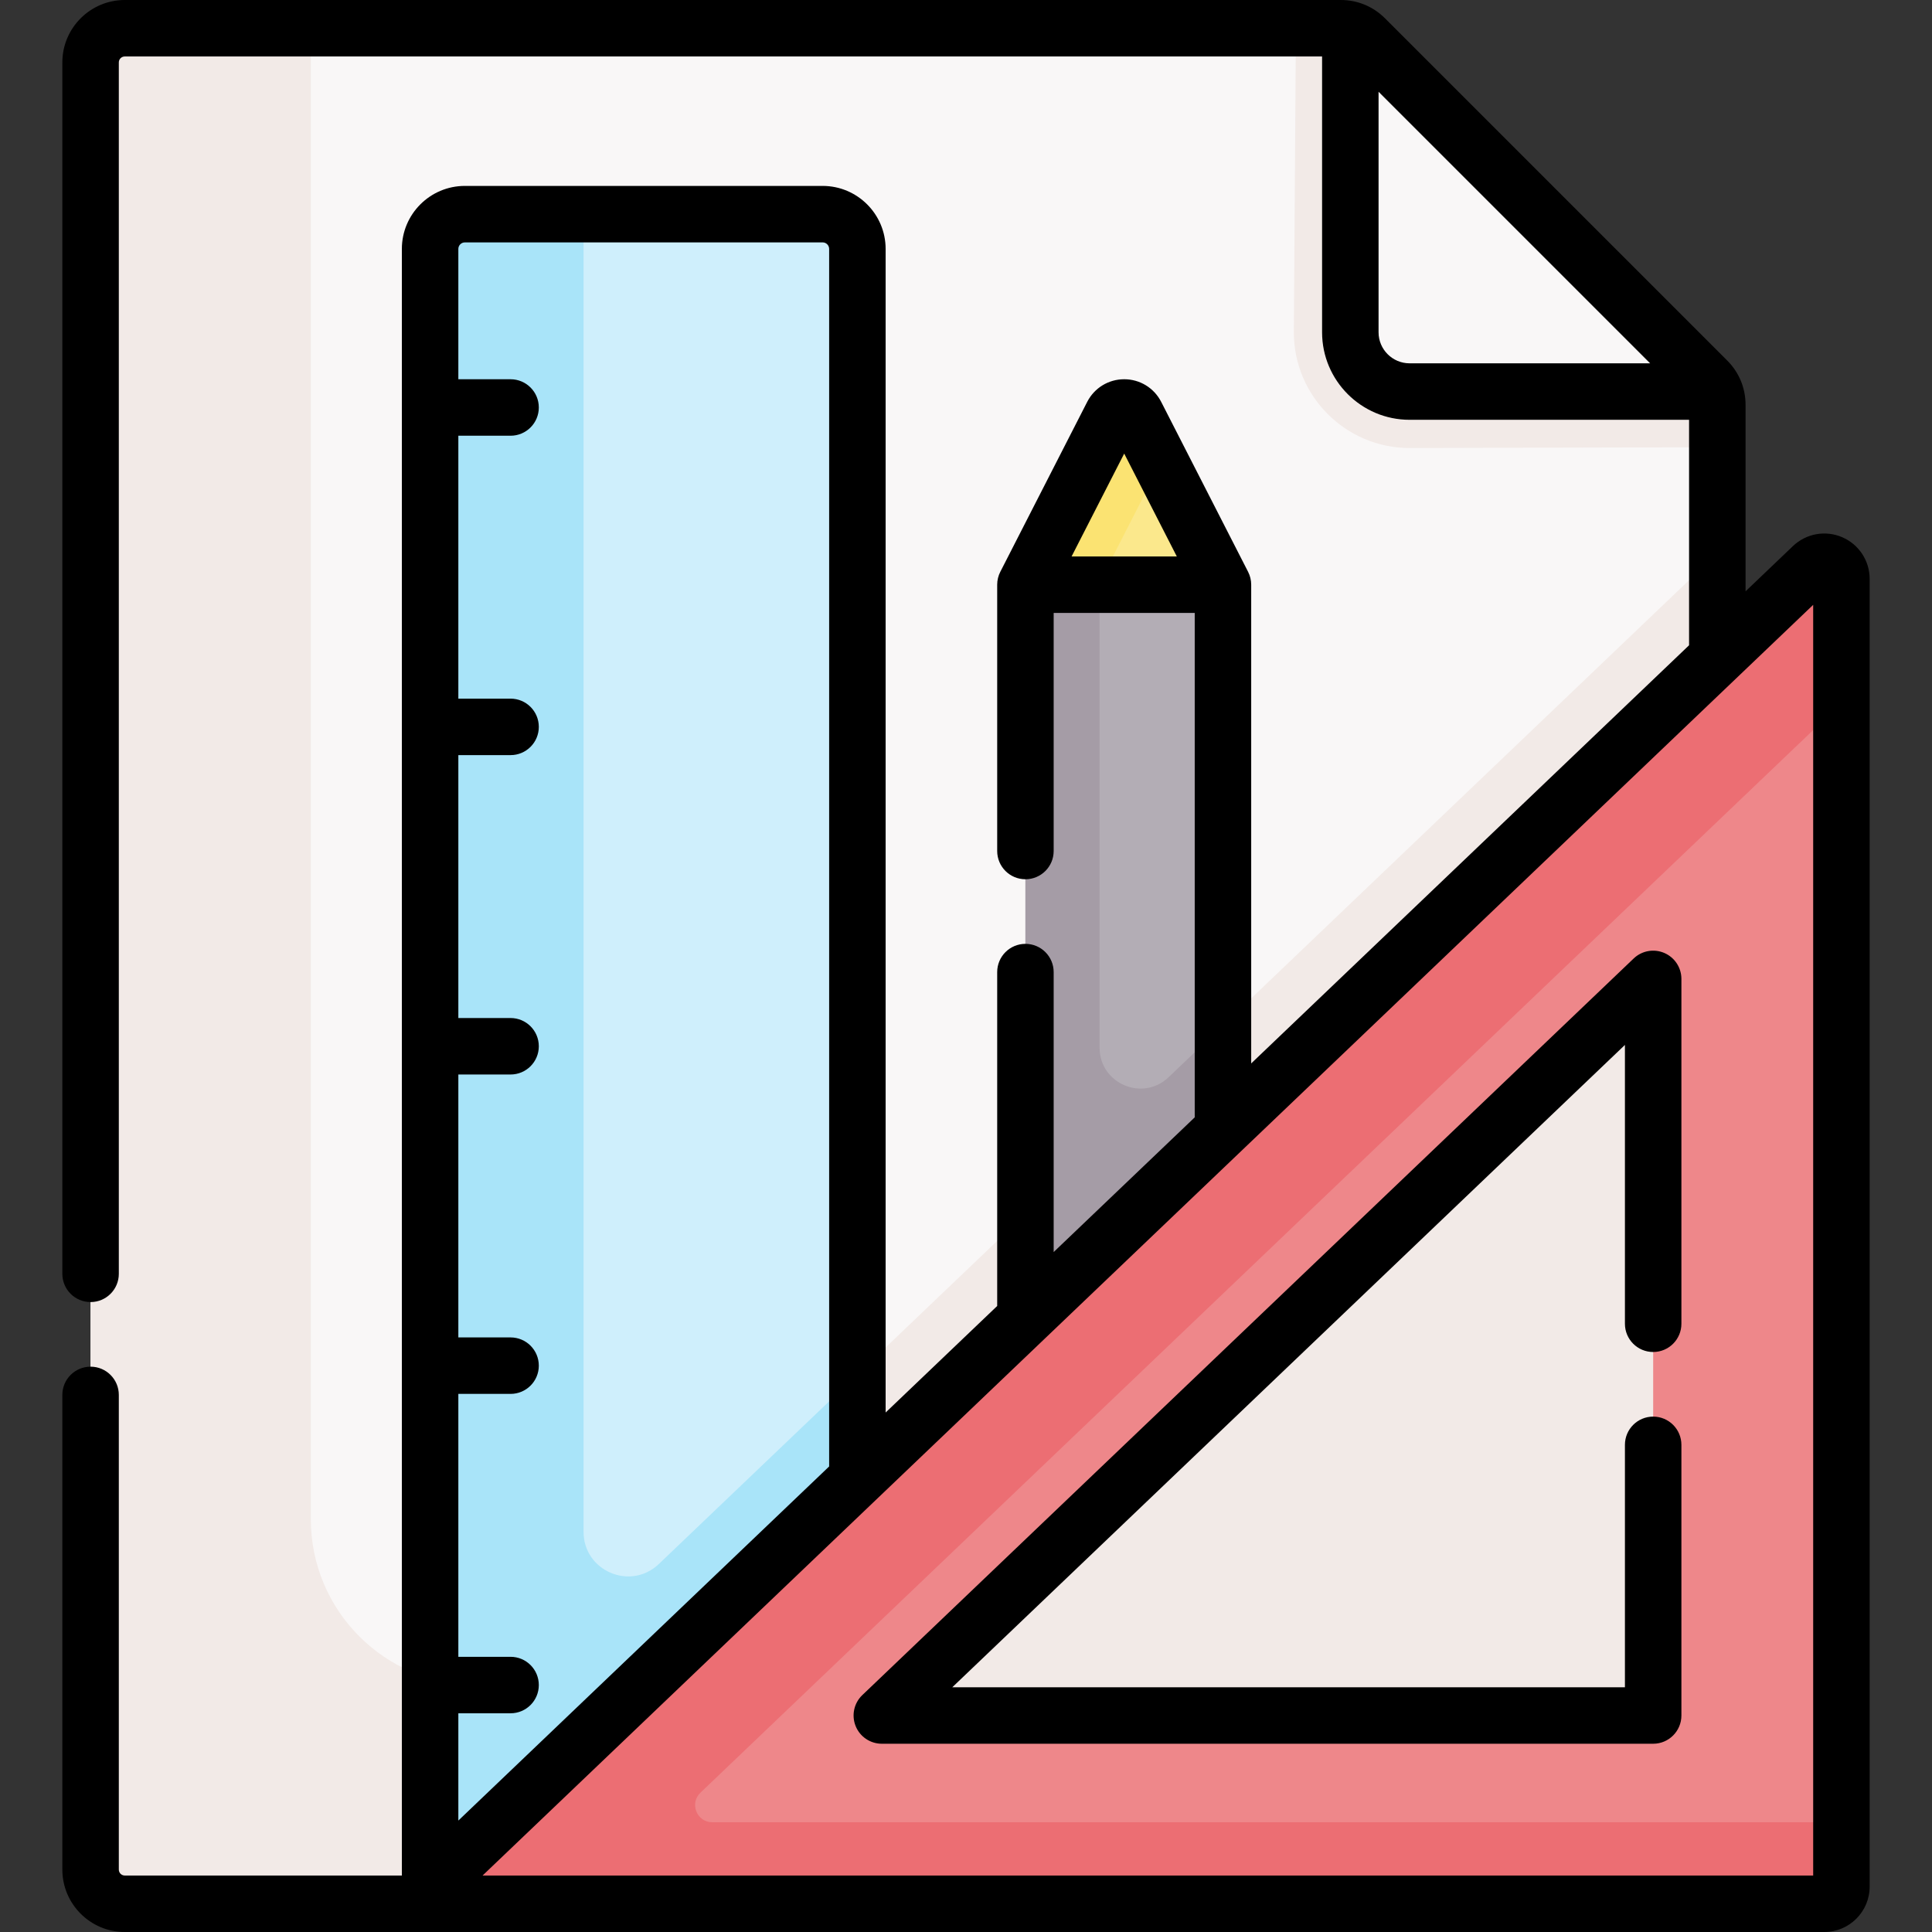 <svg id="Capa_1" enable-background="new 0 0 513.134 513.134" height="512" viewBox="0 0 513.134 513.134" width="512" xmlns="http://www.w3.org/2000/svg"><rect x="0" y="0" width="513.134" height="513.134" fill="#333333" stroke="none"/><g><g><g id="XMLID_231_"><g><path d="m456.118 107.495v398.14h-422.98c-5.02 0-9.08-4.07-9.08-9.08v-479.98c0-5.01 4.06-9.08 9.08-9.08h322.98c2.41 0 4.72.96 6.42 2.66l90.92 90.92c1.7 1.7 2.66 4.01 2.66 6.42z" fill="#f9f7f7"/></g></g><path d="m456.118 447.515v58.12h-422.98c-5.02 0-9.08-4.07-9.08-9.08v-479.98c0-5.01 4.06-9.08 9.08-9.08h49.415v396.009c0 24.321 19.717 44.037 44.039 44.035z" fill="#f2eae7"/><g><g><g id="XMLID_232_"><g><path d="m456.118 107.495c0-2.41-.96-4.72-2.66-6.42l-90.92-90.92c-1.7-1.7-4.01-2.66-6.42-2.66h-11.927l-.553 80.76c0 16.95 13.79 30.74 30.74 30.74h.02l81.72-.212z" fill="#f2eae7"/><path d="m455.318 103.785-80.94.21c-8.69 0-15.74-7.05-15.74-15.74l.55-80.23c1.24.45 2.39 1.17 3.35 2.13l90.92 90.92c.79.79 1.41 1.71 1.86 2.71z" fill="#f9f7f7"/></g></g></g><path d="m456.118 146.933-352.27 336.395c-6.122 5.852-8.698 14.229-7.152 22.307h359.422z" fill="#f2eae7"/><path d="m227.72 66.111c0-5.099-4.133-9.232-9.232-9.232h-95.021c-5.099 0-9.232 4.133-9.232 9.232v432.361c0 3.955 3.206 7.162 7.162 7.162h106.323z" fill="#cfeffc"/><path d="m301.728 110.155c-1.31-2.57-4.98-2.57-6.29 0l-22.68 44.33 9.611 16.483h33.18l8.859-16.483z" fill="#fbe88c"/><path d="m292.048 154.694.41-.81 15.821-30.924-6.551-12.805c-1.31-2.57-4.98-2.57-6.29 0l-22.68 44.33 9.611 16.483h9.679z" fill="#fbe372"/><g id="XMLID_233_"><g><path d="m324.818 155.295v172.12l-52.47 60.05v-232.17l.41-.81h51.65z" fill="#b3adb5"/></g></g><g id="XMLID_230_"><g><path d="m154.991 406.849v-349.971h-31.525c-5.099 0-9.232 4.133-9.232 9.232v432.361c0 3.955 3.206 7.162 7.162 7.162h106.324v-24.691-115.904l-52.739 50.362c-7.524 7.185-19.99 1.852-19.99-8.551z" fill="#a9e4f9"/><path d="m324.818 272.316-14.439 13.788c-6.899 6.589-18.331 1.698-18.331-7.842v-123.568l.106-.209h-19.396l-.41.81v232.17l19.7-22.546 32.77-37.504z" fill="#a59ca6"/><path d="m489.078 153.755v347.33c0 2.51-2.04 4.55-4.56 4.55h-363.7c-4.11 0-6.12-5.01-3.15-7.85l363.71-347.32c2.9-2.77 7.7-.72 7.7 3.29zm-50 290.025v-175.234c0-3.219-3.857-4.868-6.184-2.646l-192.085 183.431c-2.386 2.279-.773 6.304 2.526 6.304h183.887c6.548 0 11.856-5.308 11.856-11.855z" fill="#ee878a"/><g><path d="m189.182 483.986c-4.11 0-6.12-5.01-3.15-7.85l303.046-289.39v-32.992c0-4.01-4.8-6.06-7.7-3.29l-363.71 347.32c-2.97 2.84-.96 7.85 3.15 7.85h363.7c2.52 0 4.56-2.04 4.56-4.55v-17.099h-299.896z" fill="#ec6e73"/></g></g></g></g></g><g><path d="m489.264 142.673c-4.441-1.899-9.571-.973-13.065 2.365l-12.585 12.018v-49.562c0-4.429-1.725-8.592-4.854-11.723l-90.919-90.917c-3.131-3.129-7.294-4.854-11.723-4.854h-322.982c-9.142 0-16.578 7.437-16.578 16.578v321.748c0 4.143 3.357 7.5 7.5 7.5s7.5-3.357 7.5-7.5v-321.748c0-.87.708-1.578 1.578-1.578h318.007v73.257c0 12.814 10.425 23.239 23.238 23.239h74.232v59.885l-116.297 111.059v-127.147c0-1.188-.282-2.357-.822-3.415l-23.085-45.144c-1.896-3.707-5.662-6.01-9.826-6.01-4.164.001-7.928 2.305-9.823 6.011l-23.086 45.143c-.54 1.058-.822 2.228-.822 3.415v70.733c0 4.143 3.357 7.5 7.5 7.5s7.5-3.357 7.5-7.5v-63.233h37.465v133.971l-37.465 35.777v-74.356c0-4.143-3.357-7.5-7.5-7.5s-7.5 3.357-7.5 7.5v88.68l-29.632 28.297v-309.051c0-9.227-7.506-16.732-16.732-16.732h-95.021c-9.227 0-16.732 7.506-16.732 16.732v432.022h-73.599c-.87 0-1.578-.708-1.578-1.578v-126.07c0-4.143-3.357-7.5-7.5-7.5s-7.5 3.357-7.5 7.5v126.07c0 9.142 7.437 16.578 16.578 16.578h451.387c6.646 0 12.054-5.407 12.054-12.054v-347.324c-.001-4.831-2.871-9.182-7.313-11.082zm-123.121-54.416v-63.886l72.126 72.125h-63.888c-4.543 0-8.238-3.696-8.238-8.239zm-67.558 32.211 13.973 27.325h-27.947zm-175.118-56.089h95.021c.955 0 1.732.777 1.732 1.732v323.376l-98.485 94.05v-28.494h13.873c4.143 0 7.5-3.357 7.5-7.5s-3.357-7.5-7.5-7.5h-13.873v-69.829h13.873c4.143 0 7.5-3.357 7.5-7.5s-3.357-7.5-7.5-7.5h-13.873v-69.83h13.873c4.143 0 7.5-3.357 7.5-7.5s-3.357-7.5-7.5-7.5h-13.873v-69.829h13.873c4.143 0 7.5-3.357 7.5-7.5s-3.357-7.5-7.5-7.5h-13.873v-69.83h13.873c4.143 0 7.5-3.357 7.5-7.5s-3.357-7.5-7.5-7.5h-13.873v-34.614c-.001-.955.777-1.732 1.732-1.732zm358.109 433.755h-353.407l353.407-337.491z"/><path d="m234.211 463.134h204.865c4.143 0 7.5-3.357 7.5-7.5v-71.888c0-4.143-3.357-7.5-7.5-7.5s-7.5 3.357-7.5 7.5v64.388h-178.652l178.652-170.606v74.059c0 4.143 3.357 7.5 7.5 7.5s7.5-3.357 7.5-7.5v-91.591c0-3.002-1.79-5.715-4.55-6.896-2.764-1.183-5.96-.602-8.13 1.472l-204.865 195.638c-2.217 2.116-2.922 5.369-1.782 8.214 1.141 2.845 3.897 4.71 6.962 4.71z"/></g></g></svg>